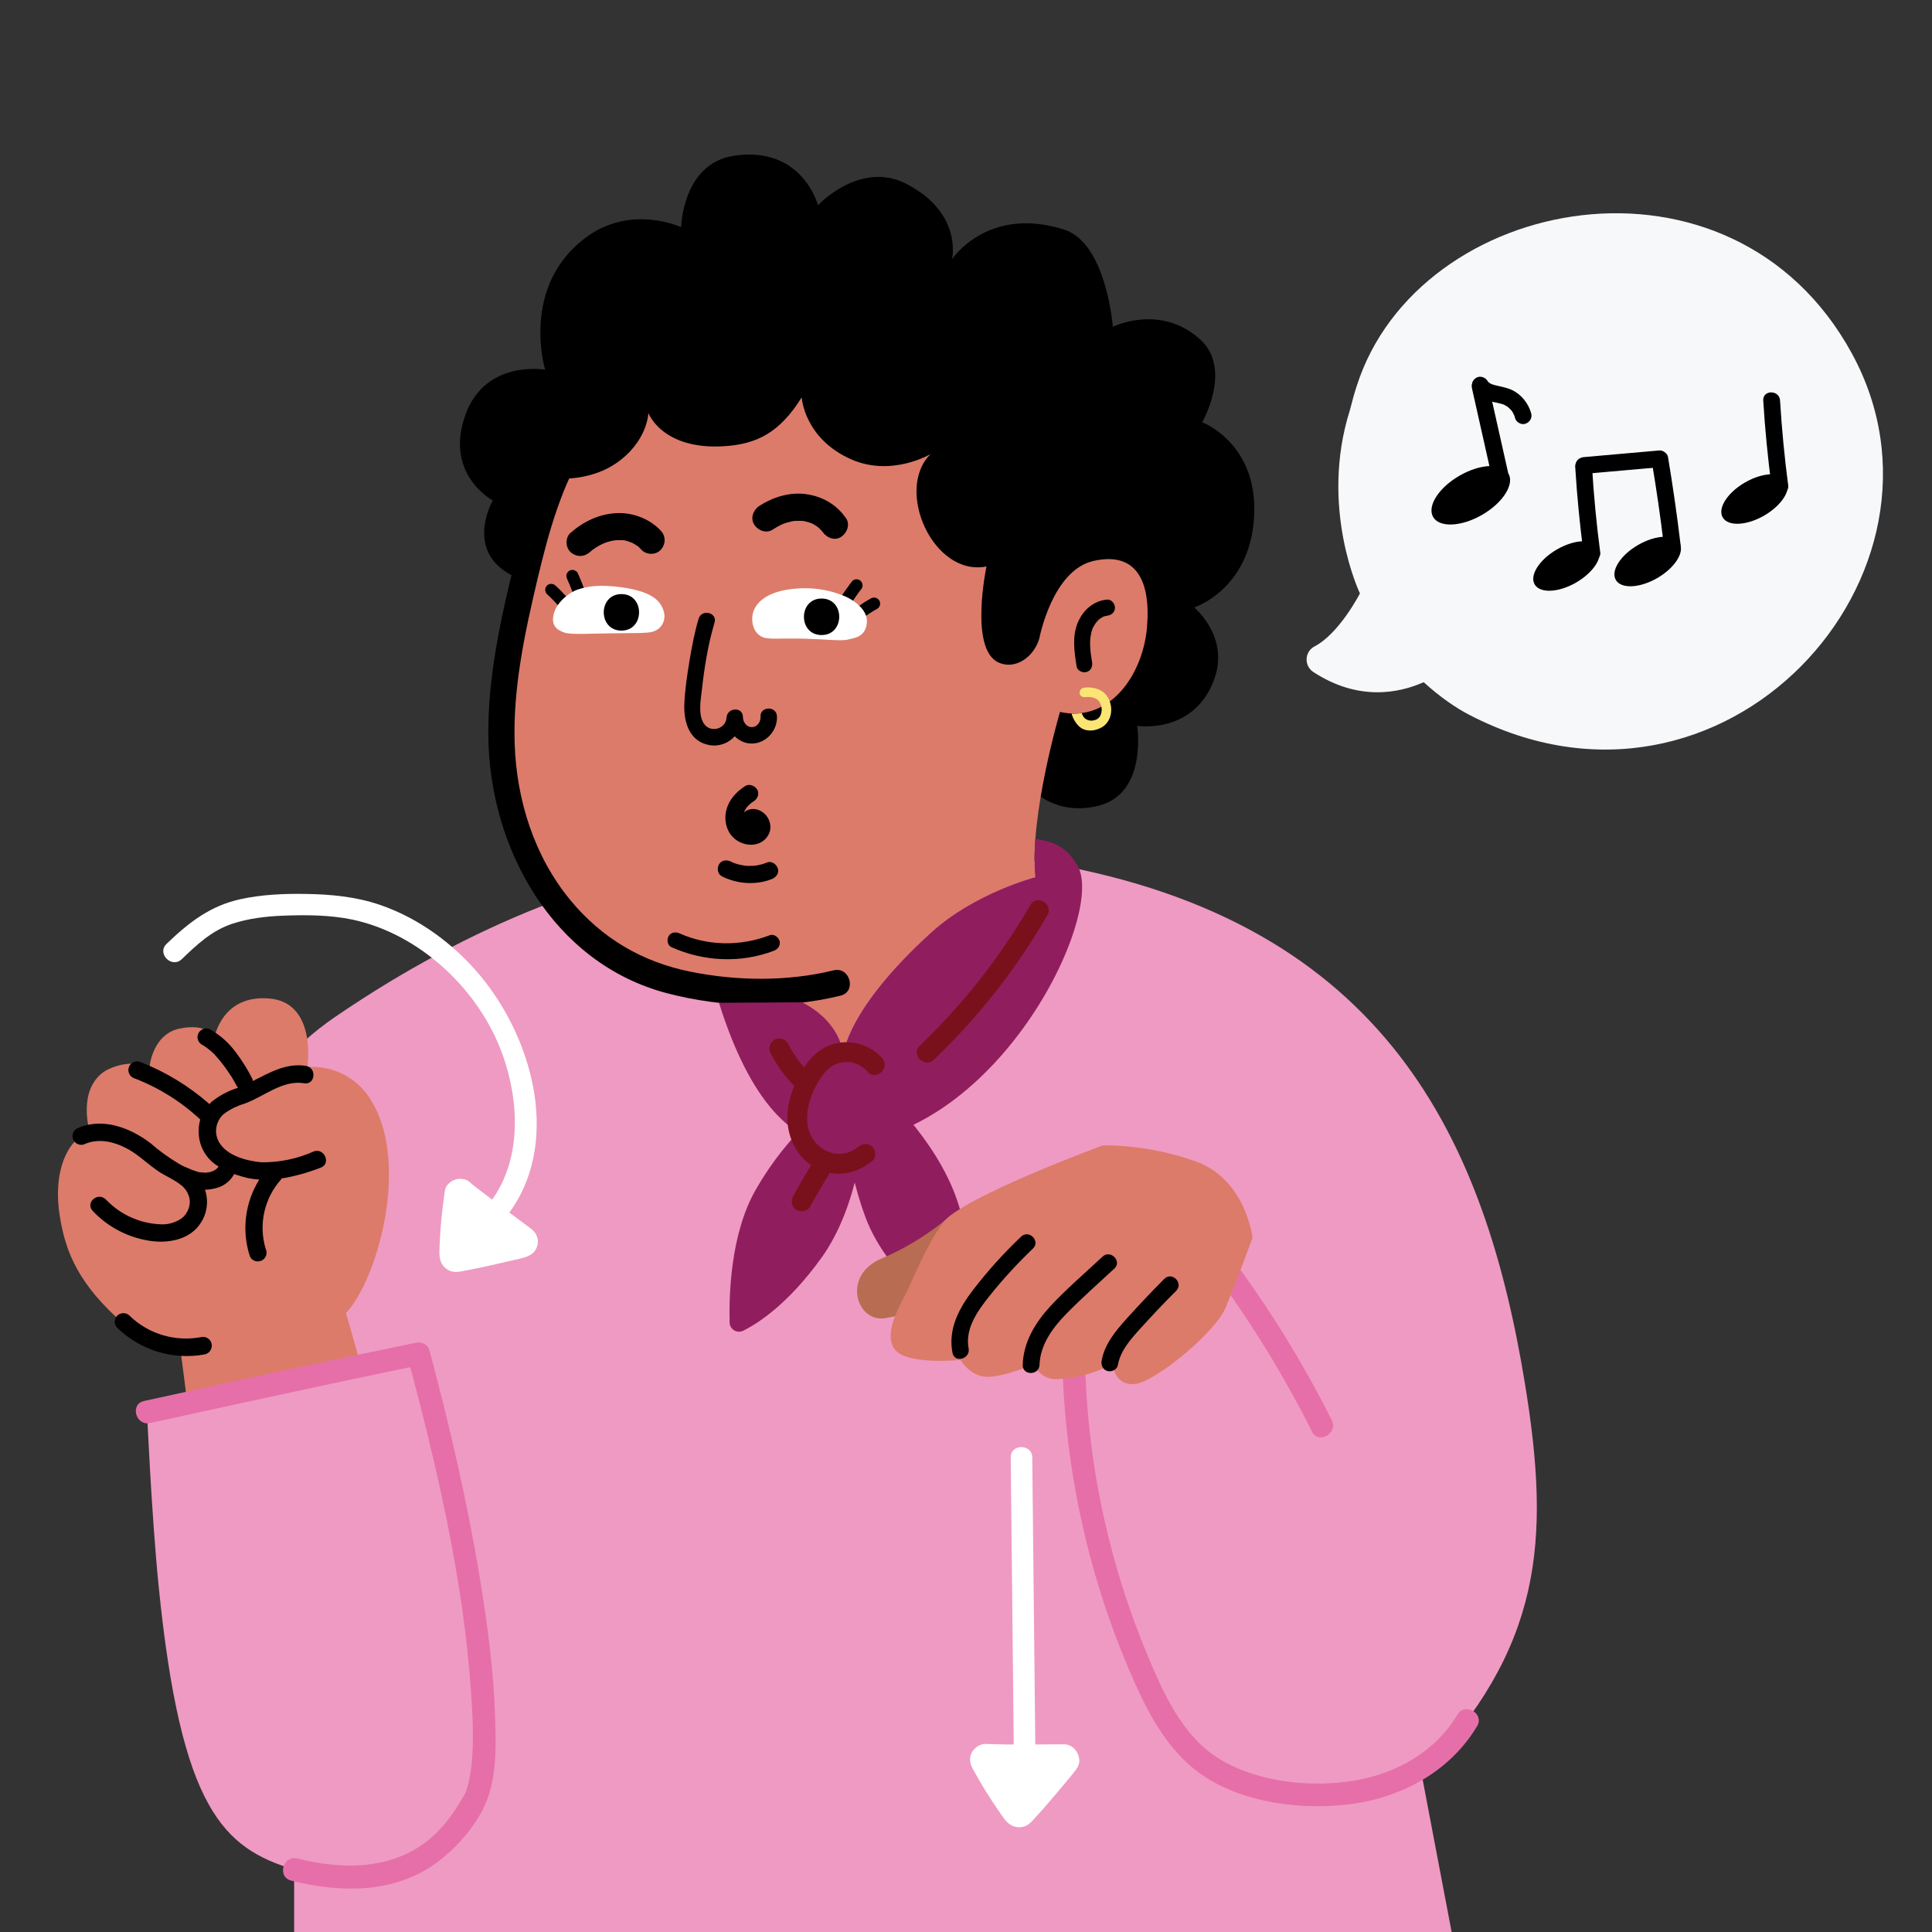 <svg width="200" height="200" viewBox="0 0 200 200" fill="none" xmlns="http://www.w3.org/2000/svg">
<rect x="0" y="0" width="200" height="200" fill="#333333" stroke="none"/>
<g clip-path="url(#clip0_266_1425)">
<path d="M157.85 143.16C153.76 118.26 143.67 95.51 108.55 89.37C89.17 85.99 63.82 85.38 34.72 105.25C15.56 118.34 26.44 141.17 23.13 143.94L15.22 146.17C15.22 146.17 15.68 156.77 16.42 164.17C18.74 187.33 23.12 191.31 30.45 193.54V200.41H150.35L147.16 183.63C159.58 170.61 160.57 159.71 157.85 143.16Z" fill="#EF9AC2"/>
<path d="M87.89 111.76C88.01 111 88.92 110.66 89.5 111.17C92.04 113.4 97.71 118.94 99.43 125.39C100.91 130.94 100.54 134.58 100.13 136.4C99.97 137.1 99.15 137.41 98.58 136.97C96.38 135.26 91.51 131.07 89.64 126.13C87.16 119.56 87.48 114.3 87.89 111.76Z" fill="#901E5E"/>
<path d="M104.44 78.67C104.44 78.67 107.32 85.08 113.78 83.39C118.81 82.08 117.72 75.14 117.72 75.14C117.72 75.14 123.74 76.08 125.76 70.13C127.21 65.84 123.62 62.88 123.62 62.88C123.62 62.88 129.27 61.09 129.81 53.73C130.38 45.94 124.45 43.71 124.45 43.71C124.45 43.71 127.63 38.19 124.22 35.12C120.08 31.4 115.2 33.83 115.2 33.83C115.2 33.83 114.55 25.15 110.14 23.76C102.21 21.26 98.55 26.84 98.55 26.84C98.55 26.84 99.71 22.11 93.88 19.06C89.03 16.53 84.68 21.25 84.68 21.25C84.68 21.25 83.06 15.03 75.94 16.13C70.64 16.95 70.51 23.52 70.51 23.52C70.51 23.52 65.3 21.06 60.56 24.65C53.84 29.74 56.43 38.27 56.43 38.27C56.43 38.27 50.36 37.2 48.24 42.78C45.86 49.06 51.01 51.81 51.01 51.81C51.01 51.81 47.79 57.4 53.6 59.85C56.17 60.94 104.44 78.67 104.44 78.67Z" fill="black"/>
<path d="M117.1 61.07C117.1 61.07 118.54 49.95 112.17 40.69C105.39 30.84 94.67 27.28 79.1 29.98C63.52 32.67 57.49 44.23 55.13 54.46L98 60.03L95.78 78.24L107.69 79.92L117.1 61.07Z" fill="black"/>
<path d="M107.59 66.1C107.59 66.1 108.91 59.05 113.19 58.07C117.48 57.09 119.15 59.93 118.74 64.9C118.33 69.87 114.86 74.84 109.73 73.7C109.73 73.7 106.56 84.42 107.17 90.81C107.17 90.81 100.92 92.44 96.41 96.52C87.66 104.46 87.32 109.08 87.32 109.08C86.55 104.66 81.81 103.23 81.81 103.23C81.81 103.23 63.22 103.96 56.48 93.88C47.17 79.96 56 54.49 56 54.49C56 54.49 56.73 52.14 58.31 49.55C58.31 49.55 61.29 49.65 63.73 47.99C67.05 45.74 67.12 42.75 67.12 42.75C67.12 42.75 68.51 46.54 74.82 46.2C78.3 46.01 80.68 44.83 82.99 41.14C82.99 41.14 83.24 45.41 88.14 47.56C92.31 49.39 96.33 47.01 96.33 47.01C92.6 50.68 96.59 59.73 102.12 58.64C102.12 58.64 100.32 67.14 103.34 68.57C105.05 69.37 107 68.08 107.59 66.1Z" fill="#DC7B6A"/>
<path d="M86.29 100.45C81.51 101.62 76.29 101.56 71.48 100.59C66.45 99.58 62.27 97.11 59 93.13C55.3 88.62 53.48 82.82 53.28 77.05C53.08 71.27 54.33 65.47 55.66 59.87C56.78 55.15 58.15 50.17 60.79 46.05C61.73 44.58 59.39 43.21 58.45 44.68C55.86 48.74 54.43 53.61 53.27 58.25C51.81 64.06 50.5 70.15 50.55 76.16C50.65 87.79 57.22 99.7 69.02 102.81C74.79 104.33 81.21 104.49 87.01 103.07C88.71 102.65 87.99 100.03 86.29 100.45Z" fill="black"/>
<path d="M79.67 96.82C76.67 97.97 73.28 97.94 70.34 96.62C69.93 96.44 69.45 96.5 69.21 96.92C69 97.27 69.1 97.87 69.51 98.05C72.85 99.55 76.69 99.73 80.12 98.42C80.54 98.26 80.82 97.86 80.7 97.4C80.57 96.99 80.09 96.65 79.67 96.82Z" fill="black"/>
<path d="M114.59 62.07C113.19 62.2 112.12 63.16 111.58 64.43C110.97 65.88 111.21 67.48 111.45 68.99C111.52 69.43 112.07 69.68 112.47 69.57C112.94 69.44 113.12 69 113.05 68.55C112.87 67.44 112.69 66.24 113.07 65.16C113.07 65.15 113.13 65 113.1 65.06C113.08 65.12 113.14 64.98 113.15 64.97C113.21 64.86 113.27 64.74 113.34 64.64C113.37 64.59 113.4 64.55 113.43 64.5C113.45 64.47 113.51 64.4 113.45 64.47C113.53 64.37 113.61 64.28 113.7 64.19C113.74 64.15 113.78 64.12 113.82 64.08C113.92 63.99 113.74 64.14 113.85 64.06C113.95 63.99 114.06 63.93 114.16 63.87C114.2 63.85 114.27 63.82 114.18 63.85C114.23 63.83 114.28 63.81 114.33 63.8C114.39 63.78 114.46 63.76 114.53 63.75C114.56 63.74 114.73 63.72 114.59 63.74C115.03 63.7 115.42 63.39 115.42 62.91C115.42 62.48 115.04 62.02 114.59 62.07Z" fill="black"/>
<path d="M70.84 72.9C70.9 71.41 71.13 69.91 71.37 68.44C71.62 66.97 71.89 65.48 72.32 64.05C72.63 63.01 74.28 63.4 73.97 64.45C73.29 66.72 72.91 69.12 72.65 71.47C72.53 72.5 72.26 73.98 72.86 74.9C73.52 75.9 75.13 75.5 75.21 74.29C75.28 73.22 76.91 73.13 76.91 74.24C76.91 74.75 77.29 75.29 77.85 75.27C78.41 75.26 78.76 74.7 78.73 74.19C78.67 73.1 80.37 73.05 80.43 74.14C80.51 75.57 79.36 76.92 77.9 76.97C77.19 77 76.54 76.7 76.06 76.22C75.42 76.92 74.48 77.31 73.43 77.13C71.35 76.76 70.77 74.73 70.84 72.9Z" fill="black"/>
<path d="M113.02 75.62C113.31 75.6 113.61 75.51 113.93 75.36C114.44 75.12 114.8 74.66 114.96 74.07C115.14 73.37 114.99 72.58 114.56 72.01C113.8 70.99 112.34 71.17 112.28 71.18C112.28 71.18 111.7 71.22 111.77 71.79C111.83 72.25 112.41 72.16 112.41 72.16C112.42 72.16 113.36 72.05 113.77 72.6C114.02 72.94 114.11 73.41 114 73.83C113.96 74.01 113.83 74.32 113.52 74.47C113.13 74.65 112.77 74.62 112.52 74.5C112.16 74.33 112.03 73.99 111.99 73.82C111.99 73.82 111.77 73.85 111.46 73.87C111.14 73.89 110.93 73.87 110.93 73.87C110.95 73.98 111.27 75.06 112.11 75.47C112.38 75.59 112.69 75.64 113.02 75.62Z" fill="#FBE574"/>
<path d="M80 54.82C80.27 54.64 80.54 54.48 80.83 54.34C80.9 54.3 80.97 54.27 81.05 54.24C80.9 54.3 80.9 54.3 81.05 54.24C81.2 54.19 81.35 54.13 81.51 54.09C81.66 54.05 81.82 54.01 81.97 53.97C82.05 53.95 82.13 53.94 82.21 53.93C82.03 53.95 82.03 53.95 82.19 53.93C82.51 53.91 82.82 53.91 83.13 53.93C83.29 53.95 83.27 53.94 83.08 53.92C83.15 53.93 83.22 53.94 83.29 53.96C83.43 53.99 83.57 54.02 83.71 54.07C83.78 54.09 84.23 54.24 83.88 54.11C84.01 54.16 84.14 54.23 84.26 54.3C84.39 54.37 84.5 54.45 84.62 54.53C84.75 54.62 84.74 54.61 84.59 54.5C84.65 54.54 84.7 54.59 84.75 54.64C84.86 54.73 84.96 54.84 85.05 54.94C85.1 54.99 85.14 55.05 85.19 55.1C85.08 54.96 85.07 54.95 85.16 55.07C85.58 55.68 86.41 56.01 87.08 55.57C87.68 55.18 88.03 54.29 87.58 53.65C86.59 52.2 85.07 51.35 83.34 51.14C81.68 50.94 79.96 51.48 78.58 52.39C77.97 52.8 77.65 53.65 78.08 54.31C78.47 54.93 79.34 55.26 80 54.82Z" fill="black"/>
<path d="M61.07 57.15C61.11 57.11 61.5 56.8 61.25 56.99C61.38 56.89 61.51 56.8 61.64 56.71C61.91 56.54 62.19 56.39 62.48 56.25C62.18 56.39 62.64 56.19 62.7 56.17C62.85 56.12 63 56.07 63.16 56.03C63.31 55.99 63.47 55.96 63.63 55.93C63.28 55.99 63.77 55.92 63.84 55.92C63.99 55.91 64.14 55.91 64.29 55.92C64.38 55.92 64.84 55.9 64.48 55.93C64.75 55.91 65.1 56.08 65.36 56.16C65.51 56.22 65.5 56.21 65.34 56.15C65.41 56.18 65.48 56.21 65.54 56.25C65.67 56.32 65.8 56.39 65.93 56.48C65.99 56.52 66.05 56.56 66.11 56.61C65.97 56.5 65.97 56.5 66.09 56.6C66.2 56.71 66.31 56.81 66.41 56.92C66.91 57.46 67.9 57.47 68.4 56.92C68.93 56.34 68.94 55.5 68.4 54.93C67.25 53.7 65.51 53.04 63.83 53.12C62.03 53.2 60.4 53.99 59.06 55.16C58.5 55.65 58.53 56.66 59.06 57.15C59.67 57.7 60.48 57.67 61.07 57.15Z" fill="black"/>
<path d="M83.06 103.76C84.52 104.51 86.8 106.13 87.32 109.08C87.32 109.08 87.66 104.46 96.41 96.52C100.92 92.43 107.17 90.81 107.17 90.81C107.06 89.61 107.08 88.27 107.18 86.87C108.85 87.02 110.43 87.7 111.39 89.38C114.85 93.87 103.68 117.45 87.16 118.44C82.11 118.74 77.58 113.89 74.43 103.81L83.06 103.76Z" fill="#901E5E"/>
<path d="M106.65 93.69C103.55 99.07 99.7 103.96 95.21 108.25C94.25 109.17 95.71 110.62 96.67 109.71C101.28 105.31 105.24 100.25 108.43 94.73C109.09 93.58 107.31 92.54 106.65 93.69Z" fill="#78111B"/>
<path d="M88.24 112.67C88.91 112.28 89.74 112.77 89.72 113.54C89.61 116.92 88.92 124.82 85.02 130.23C81.66 134.89 78.62 136.91 76.95 137.75C76.31 138.07 75.55 137.63 75.53 136.91C75.46 134.12 75.61 127.7 78.25 123.13C81.75 117.04 86.03 113.96 88.24 112.67Z" fill="#901E5E"/>
<path d="M91.3 109.51C90.06 108.19 88.28 107.61 86.51 108.02C84.9 108.38 83.77 109.55 82.95 110.93C82.01 112.52 81.37 114.48 81.54 116.34C81.71 118.19 82.78 120.06 84.46 120.93C86.43 121.95 88.63 121.56 90.3 120.18C90.73 119.83 90.67 119.09 90.3 118.72C89.87 118.29 89.27 118.37 88.84 118.72C86.83 120.37 83.99 119.01 83.61 116.48C83.4 115.09 83.83 113.61 84.48 112.39C84.76 111.86 85.07 111.36 85.45 110.94C85.78 110.57 86.17 110.29 86.55 110.15C87.1 109.94 87.65 109.88 88.15 109.98C88.83 110.12 89.35 110.45 89.83 110.97C90.75 111.94 92.21 110.48 91.3 109.51Z" fill="#78111B"/>
<path d="M84.25 120.17C83.5 121.37 82.78 122.6 82.1 123.85C81.84 124.32 81.97 124.99 82.47 125.26C82.95 125.51 83.6 125.4 83.88 124.89C84.56 123.64 85.28 122.42 86.03 121.21C86.32 120.75 86.14 120.06 85.66 119.8C85.16 119.54 84.56 119.69 84.25 120.17Z" fill="#78111B"/>
<path d="M79.78 109.04C80.45 110.35 81.34 111.55 82.38 112.58C82.76 112.96 83.46 112.99 83.84 112.58C84.21 112.17 84.25 111.53 83.84 111.12C83.42 110.7 83.02 110.26 82.66 109.79C82.71 109.86 82.77 109.93 82.82 110C82.34 109.37 81.92 108.71 81.56 108.01C81.31 107.53 80.6 107.35 80.15 107.64C79.66 107.95 79.51 108.53 79.78 109.04Z" fill="#78111B"/>
<path d="M87.97 62.69C88.36 62.08 88.77 61.48 89.21 60.91C89.3 60.79 89.31 60.57 89.27 60.43C89.23 60.28 89.12 60.13 88.98 60.05C88.83 59.97 88.66 59.93 88.5 59.99C88.45 60.01 88.4 60.03 88.35 60.05C88.26 60.11 88.18 60.18 88.12 60.28C87.68 60.86 87.27 61.45 86.88 62.06C86.7 62.34 86.81 62.76 87.11 62.92C87.42 63.08 87.78 62.99 87.97 62.69Z" fill="black"/>
<path d="M89.38 63.93C89.84 63.6 90.31 63.3 90.8 63.03C90.94 62.95 91.05 62.8 91.09 62.65C91.13 62.5 91.11 62.3 91.03 62.17C90.84 61.88 90.48 61.77 90.17 61.94C89.68 62.21 89.2 62.52 88.75 62.84C88.61 62.94 88.51 63.05 88.46 63.22C88.42 63.37 88.44 63.57 88.52 63.7C88.61 63.83 88.74 63.95 88.9 63.99C89.06 64.03 89.25 64.03 89.38 63.93Z" fill="black"/>
<path d="M89.74 64.41C89.84 62.97 88.06 61.98 87.54 61.76C86.41 61.27 84.73 60.77 82.55 60.92C78.96 61.16 78.08 62.74 77.91 63.6C77.76 64.32 77.95 65.65 79.1 66.01C79.72 66.2 81.03 66.05 83.38 66.12C85.61 66.18 87.08 66.38 87.77 66.21C88.46 66.03 89.63 65.96 89.74 64.41Z" fill="white"/>
<path d="M85.05 65.74C87.48 65.74 87.49 61.96 85.05 61.96C82.62 61.96 82.61 65.74 85.05 65.74Z" fill="black"/>
<path d="M60.67 61.48C60.41 60.75 60.12 60.02 59.8 59.31C59.74 59.18 59.56 59.06 59.42 59.02C59.27 58.98 59.07 59 58.94 59.08C58.81 59.17 58.69 59.3 58.65 59.46C58.61 59.63 58.64 59.78 58.71 59.94C58.78 60.11 58.86 60.27 58.93 60.44C58.91 60.39 58.89 60.34 58.87 60.29C59.08 60.79 59.28 61.3 59.46 61.81C59.51 61.97 59.6 62.1 59.75 62.19C59.88 62.27 60.08 62.3 60.23 62.25C60.54 62.16 60.79 61.81 60.67 61.48Z" fill="black"/>
<path d="M58.68 61.82C58.31 61.4 57.92 60.99 57.5 60.62C57.38 60.51 57.23 60.44 57.06 60.44C56.91 60.44 56.72 60.51 56.62 60.62C56.51 60.74 56.43 60.9 56.44 61.06C56.45 61.22 56.5 61.39 56.62 61.5C57.04 61.88 57.43 62.28 57.8 62.7C57.9 62.82 58.09 62.88 58.24 62.88C58.39 62.88 58.58 62.81 58.68 62.7C58.79 62.58 58.87 62.42 58.86 62.26C58.86 62.1 58.8 61.96 58.68 61.82Z" fill="black"/>
<path d="M57.32 63.57C57.67 62.17 59.16 61.26 59.69 61.07C60.85 60.66 62.12 60.5 64.29 60.79C67.85 61.27 68.47 62.42 68.73 63.36C68.92 64.06 68.63 65.14 67.46 65.42C66.83 65.57 65.44 65.53 63.24 65.56C61.01 65.59 59.16 65.71 58.48 65.5C57.8 65.28 56.99 64.86 57.32 63.57Z" fill="white"/>
<path d="M64.33 65.28C66.76 65.28 66.77 61.5 64.33 61.5C61.89 61.5 61.89 65.28 64.33 65.28Z" fill="black"/>
<path d="M77.13 81.38C76.27 81.93 75.53 82.71 75.23 83.71C74.92 84.73 75.13 85.96 75.92 86.71C76.69 87.45 77.96 87.72 78.9 87.12C79.44 86.77 79.79 86.17 79.75 85.52C79.71 84.88 79.35 84.29 78.78 83.97C78.06 83.57 77.26 83.72 76.75 84.36C76.44 84.74 76.25 85.18 76.46 85.67C76.56 85.9 76.72 86.07 76.94 86.2C77.27 86.38 77.6 86.33 77.93 86.18C78.36 85.99 78.49 85.34 78.25 84.96C77.97 84.52 77.48 84.43 77.03 84.64C77.02 84.65 77 84.65 76.99 84.66C77.14 84.62 77.29 84.58 77.44 84.54C77.42 84.54 77.41 84.54 77.39 84.54C77.54 84.58 77.69 84.62 77.84 84.66C77.88 84.81 77.92 84.96 77.96 85.11C77.96 85.55 78 85.69 78.1 85.53C78.14 85.44 78.08 85.59 78.06 85.58L78.19 85.44C78.19 85.45 78.05 85.53 78.14 85.48C78.23 85.43 78.07 85.51 78.07 85.51C78.02 85.53 77.96 85.51 77.91 85.52C77.77 85.53 78.01 85.55 77.88 85.51C77.77 85.48 77.94 85.55 77.97 85.57C78.06 85.62 77.91 85.54 77.91 85.53C77.91 85.53 77.97 85.59 77.98 85.6C78.06 85.67 77.93 85.54 77.94 85.54C77.97 85.54 77.98 85.65 78 85.65C77.98 85.65 77.95 85.49 77.97 85.58C77.97 85.61 78.01 85.75 77.99 85.62C77.96 85.45 77.97 85.81 77.99 85.63C78 85.5 78 85.61 77.98 85.63C77.98 85.64 77.97 85.65 77.97 85.66C77.95 85.71 77.96 85.7 77.98 85.64C78.04 85.58 77.99 85.6 77.97 85.64C77.98 85.63 78.08 85.53 78.01 85.58C78 85.58 77.94 85.64 77.94 85.64C77.94 85.61 78.09 85.55 77.96 85.61C77.81 85.69 78.1 85.57 77.95 85.62C77.91 85.63 77.8 85.64 77.78 85.67C77.78 85.67 77.97 85.66 77.87 85.66C77.84 85.66 77.81 85.66 77.78 85.67C77.74 85.67 77.52 85.65 77.66 85.67C77.8 85.69 77.61 85.66 77.57 85.65C77.51 85.63 77.45 85.61 77.4 85.59C77.31 85.56 77.47 85.62 77.47 85.62C77.46 85.61 77.4 85.59 77.39 85.58C77.35 85.56 77.25 85.47 77.21 85.47C77.23 85.47 77.36 85.61 77.25 85.5C77.23 85.48 77.21 85.46 77.18 85.44C77.16 85.42 77.03 85.27 77.11 85.37C77.19 85.47 77.07 85.3 77.05 85.27C77.03 85.24 77.02 85.21 77 85.18C76.93 85.05 77.02 85.2 77.01 85.21C77.01 85.21 76.91 84.86 76.9 84.83C76.86 84.66 76.9 84.98 76.9 84.8C76.9 84.72 76.89 84.65 76.9 84.57C76.9 84.54 76.92 84.33 76.9 84.46C76.88 84.59 76.92 84.38 76.93 84.35C76.94 84.29 76.96 84.22 76.98 84.16C76.99 84.13 77 84.1 77.01 84.07C77.06 83.93 77 84.1 77 84.1C76.99 84.09 77.22 83.7 77.24 83.67C77.24 83.66 77.29 83.59 77.3 83.59C77.29 83.59 77.19 83.73 77.28 83.61C77.33 83.55 77.38 83.49 77.43 83.44C77.54 83.33 77.65 83.22 77.77 83.12C77.79 83.11 77.83 83.06 77.85 83.06C77.81 83.07 77.73 83.15 77.83 83.08C77.9 83.03 77.98 82.98 78.05 82.93C78.44 82.68 78.64 82.13 78.37 81.71C78.1 81.31 77.55 81.11 77.13 81.38Z" fill="black"/>
<path d="M74.73 90.72C76.32 91.51 78.23 91.66 79.9 91C80.33 90.83 80.68 90.4 80.52 89.9C80.38 89.48 79.89 89.09 79.42 89.28C79.07 89.42 78.7 89.53 78.33 89.59C78.3 89.6 78.05 89.62 78.27 89.6C78.17 89.61 78.07 89.62 77.97 89.63C77.79 89.64 77.62 89.64 77.44 89.64C77.35 89.64 77.26 89.63 77.18 89.62C77.14 89.62 76.86 89.58 77.08 89.61C76.91 89.58 76.73 89.55 76.56 89.51C76.39 89.47 76.22 89.42 76.05 89.36C76.01 89.35 75.72 89.23 75.91 89.31C75.82 89.27 75.73 89.23 75.64 89.18C75.22 88.97 74.65 89.05 74.42 89.5C74.2 89.9 74.29 90.49 74.73 90.72Z" fill="black"/>
<path fill-rule="evenodd" clip-rule="evenodd" d="M18.65 139.47C18.65 139.47 14.41 138.5 12.13 136.44C7.61 132.3 6.69 128.86 6.21 126.01C5.33 120.77 7.39 117.6 9.3 117.22C9.3 117.22 7.91 112.75 10.91 110.85C11.6 110.47 12.37 110.22 13.15 110.14C13.94 110.06 14.74 110.14 15.49 110.37C15.49 110.37 15.8 107.07 18.58 106.48C21.36 105.89 22.24 107.27 22.24 107.27C22.24 107.27 23.04 102.91 27.94 103.37C32.84 103.83 31.82 110.46 31.82 110.46C33.18 110.36 34.55 110.66 35.74 111.32C36.94 111.98 37.92 112.97 38.57 114.17C42.38 120.74 39.03 132.53 35.81 135.93L37.25 140.92L19.33 144.75L18.65 139.47Z" fill="#DC7B6A"/>
<path d="M20.85 138.41C19.54 138.67 18.18 138.6 16.9 138.23C15.62 137.86 14.44 137.18 13.47 136.26C13.32 136.08 13.1 135.96 12.86 135.94C12.62 135.92 12.38 135.99 12.2 136.14C12.11 136.22 12.03 136.31 11.98 136.41C11.92 136.52 11.89 136.63 11.88 136.75C11.87 136.87 11.88 136.99 11.92 137.1C11.96 137.21 12.01 137.32 12.09 137.41C13.27 138.57 14.71 139.43 16.29 139.92C17.87 140.41 19.55 140.51 21.17 140.21C21.29 140.19 21.4 140.15 21.5 140.08C21.6 140.02 21.69 139.93 21.76 139.83C21.83 139.73 21.88 139.62 21.9 139.5C21.93 139.38 21.93 139.26 21.91 139.14C21.89 139.02 21.85 138.91 21.78 138.81C21.72 138.71 21.63 138.62 21.53 138.55C21.43 138.48 21.32 138.43 21.2 138.41C21.09 138.39 20.97 138.39 20.85 138.41Z" fill="black"/>
<path d="M32.47 119.2C30.77 119.96 28.93 120.34 27.07 120.32C25.57 120.18 23.57 119.68 22.72 118.31C22.43 117.84 22.31 117.29 22.39 116.75C22.47 116.21 22.73 115.71 23.14 115.34C23.77 114.86 24.49 114.5 25.25 114.27C27.3 113.56 29.21 111.76 31.5 112.14C32.64 112.33 32.82 110.52 31.67 110.34C29.62 110.02 27.92 111.03 26.17 111.91C26.17 111.83 26.15 111.75 26.12 111.68C25.63 110.69 25.04 109.75 24.37 108.88C23.65 107.91 22.73 107.1 21.67 106.52C21.56 106.48 21.44 106.46 21.32 106.46C21.2 106.46 21.08 106.49 20.98 106.54C20.87 106.59 20.77 106.66 20.69 106.75C20.61 106.84 20.55 106.94 20.5 107.05C20.42 107.27 20.43 107.51 20.52 107.72C20.61 107.93 20.78 108.1 20.99 108.19L21.16 108.3L21.45 108.5L21.75 108.74L21.89 108.86C22.11 109.04 22.31 109.25 22.49 109.48C22.67 109.69 22.85 109.9 23.02 110.12C23.35 110.54 23.64 110.98 23.93 111.41L23.88 111.33L23.94 111.42C23.97 111.47 24 111.52 24.03 111.57L24.2 111.86C24.31 112.04 24.41 112.23 24.51 112.43C24.55 112.49 24.59 112.55 24.64 112.61C23.64 112.91 22.71 113.41 21.9 114.06C21.82 114.13 21.76 114.22 21.68 114.29C19.56 112.43 17.14 110.95 14.51 109.93C14.29 109.85 14.04 109.85 13.82 109.95C13.6 110.05 13.43 110.23 13.35 110.45C13.26 110.67 13.27 110.92 13.37 111.14C13.47 111.36 13.65 111.53 13.87 111.61C16.41 112.58 18.74 114.03 20.73 115.89C20.47 116.81 20.51 117.79 20.85 118.68C21.19 119.55 21.81 120.28 22.62 120.75C22.61 120.81 22.55 120.87 22.5 120.92C22.47 120.94 22.44 120.97 22.42 120.99C22.42 121.03 22.27 121.09 22.23 121.14L22.12 121.19L21.96 121.26L21.86 121.3C21.8 121.32 21.74 121.33 21.68 121.34L21.31 121.4L21.2 121.39L21.05 121.38C20.9 121.38 20.75 121.36 20.61 121.34C20.61 121.34 20.38 121.32 20.54 121.33L20.33 121.26L19.91 121.12C19.61 121 19.33 120.87 19.04 120.75C18.74 120.62 18.66 120.53 18.47 120.44C17.45 119.83 16.48 119.13 15.59 118.35C13.46 116.72 10.54 115.62 7.95 116.83C7.76 116.94 7.61 117.13 7.55 117.34C7.48 117.55 7.5 117.78 7.59 117.99C7.68 118.19 7.85 118.36 8.06 118.44C8.27 118.53 8.5 118.54 8.71 118.46C10.46 117.65 12.49 118.38 13.98 119.41C14.76 119.96 15.47 120.61 16.26 121.16C17.04 121.72 17.99 122.06 18.74 122.68C19.17 123 19.47 123.47 19.6 123.99C19.69 124.39 19.65 124.82 19.49 125.2C19.35 125.57 19.1 125.9 18.78 126.14C18.1 126.6 17.28 126.81 16.46 126.73C14.38 126.61 12.42 125.7 10.98 124.19C10.15 123.33 8.8 124.48 9.59 125.35C11.19 127.05 13.33 128.15 15.65 128.47C17.55 128.72 19.74 128.29 20.81 126.55C21.13 126.05 21.33 125.49 21.4 124.9C21.47 124.31 21.41 123.72 21.22 123.16C21.69 123.15 22.16 123.07 22.61 122.92C23.31 122.68 23.89 122.19 24.24 121.54C24.7 121.7 25.16 121.84 25.64 121.95C26.04 122.03 26.44 122.08 26.84 122.11C26.11 123.28 25.64 124.6 25.47 125.98C25.3 127.35 25.44 128.75 25.87 130.06C25.92 130.17 25.99 130.26 26.08 130.35C26.17 130.43 26.27 130.49 26.38 130.53C26.49 130.57 26.61 130.59 26.73 130.58C26.85 130.57 26.97 130.55 27.07 130.5C27.29 130.4 27.45 130.22 27.54 129.99C27.62 129.77 27.61 129.52 27.51 129.3C27.13 128.06 27.08 126.75 27.36 125.48C27.64 124.22 28.24 123.04 29.11 122.08C29.12 122.05 29.12 122.03 29.12 122C30.53 121.77 31.91 121.38 33.24 120.86C34.3 120.41 33.54 118.78 32.47 119.2Z" fill="black"/>
<path d="M15.54 147.31C24.9 145.27 34.25 143.21 43.63 141.29C45.12 140.99 44.49 138.7 43 139.01C33.62 140.93 24.26 142.99 14.91 145.03C13.42 145.35 14.05 147.64 15.54 147.31Z" fill="#E66FA9"/>
<path d="M30.14 194.68C35.25 195.97 40.92 196.05 45.31 192.74C47.53 191.07 49.75 188.49 50.61 185.79C51.43 183.21 51.34 180.27 51.25 177.6C51.09 172.84 50.45 168.09 49.68 163.39C48.37 155.45 46.54 147.6 44.47 139.83C44.08 138.36 41.79 138.98 42.19 140.46C45.22 151.82 47.97 163.48 48.77 175.25C48.96 178.07 49.12 181.22 48.64 183.89C48.57 184.3 48.48 184.71 48.35 185.11C48.17 185.68 48.28 185.44 47.99 185.93C47.26 187.2 46.46 188.41 45.45 189.47C41.56 193.54 35.95 193.7 30.78 192.39C29.29 192.03 28.66 194.31 30.14 194.68Z" fill="#E66FA9"/>
<path d="M47.63 123.67C47.32 125.68 47.15 127.7 47.12 129.73C47.12 129.83 47.12 129.95 47.18 130.03C47.24 130.12 54.05 128.6 54.06 128.52C54.06 128.52 49.23 124.95 47.63 123.67Z" fill="white"/>
<path d="M46.06 123.24C45.77 125.17 45.57 127.11 45.5 129.06C45.48 129.67 45.43 130.31 45.76 130.86C46.07 131.37 46.62 131.69 47.22 131.67C47.53 131.66 47.86 131.59 48.17 131.53C49.84 131.22 51.49 130.84 53.14 130.45C53.95 130.26 55.01 130.14 55.46 129.35C55.66 129 55.75 128.49 55.62 128.09C55.48 127.66 55.23 127.38 54.87 127.12C53.22 125.9 51.57 124.67 49.94 123.42C49.8 123.31 49.66 123.21 49.53 123.1C49.46 123.05 49.4 123 49.33 122.95C49.3 122.93 49.28 122.91 49.25 122.89C49.1 122.78 49.57 123.14 49.42 123.02C49.2 122.85 48.99 122.68 48.77 122.51C48.42 122.23 48.08 122.03 47.62 122.03C47.22 122.03 46.74 122.21 46.47 122.51C45.93 123.1 45.76 124.25 46.47 124.81C48.47 126.41 50.54 127.92 52.6 129.45C52.81 129.61 53.02 129.76 53.23 129.92C53.04 129.18 52.84 128.43 52.65 127.69C52.75 127.59 52.84 127.5 52.94 127.4C53.1 127.16 53.32 127.02 53.6 126.95C53.59 126.95 53.59 126.95 53.58 126.96C53.56 126.96 53.55 126.97 53.53 126.98C53.48 126.99 53.43 127.01 53.38 127.02C53.21 127.07 53.04 127.11 52.87 127.15C52.34 127.28 51.8 127.4 51.27 127.52C50.08 127.79 48.89 128.05 47.7 128.29C47.49 128.33 47.28 128.37 47.07 128.41C46.97 128.43 46.66 128.47 47.07 128.42C47.45 128.37 47.29 128.4 47.21 128.4C46.88 128.41 47.69 128.4 47.99 128.62C48.18 128.81 48.38 129.01 48.57 129.2C48.85 129.82 48.73 129.84 48.74 129.45C48.74 129.31 48.75 129.18 48.75 129.04C48.76 128.81 48.77 128.59 48.78 128.36C48.8 127.84 48.84 127.32 48.88 126.81C48.92 126.32 48.97 125.82 49.03 125.33C49.06 125.08 49.08 124.84 49.12 124.59C49.06 125 49.13 124.54 49.14 124.49C49.16 124.36 49.18 124.22 49.2 124.09C49.27 123.64 49.27 123.24 49.04 122.83C48.84 122.49 48.45 122.17 48.07 122.08C47.29 121.92 46.2 122.33 46.06 123.24Z" fill="white"/>
<path d="M18.82 99.29C20.4 97.77 21.91 96.34 24.04 95.63C25.74 95.07 27.53 94.86 29.31 94.79C31.69 94.7 34.17 94.71 36.5 95.2C43.45 96.68 49.58 102.43 51.99 109.08C53.91 114.36 54.07 120.97 50.02 125.32C49.04 126.37 50.62 127.95 51.6 126.9C58.4 119.58 55.55 108.06 49.77 101.07C47 97.73 43.39 95.05 39.27 93.65C36.81 92.82 34.26 92.58 31.68 92.54C29.4 92.5 27.09 92.6 24.86 93.09C21.71 93.79 19.51 95.53 17.24 97.71C16.2 98.71 17.78 100.29 18.82 99.29Z" fill="white"/>
<path d="M104.63 150.879C104.74 161.349 104.85 171.829 104.96 182.299C104.98 183.729 107.21 183.739 107.19 182.299C107.08 171.829 106.97 161.349 106.86 150.879C106.84 149.449 104.61 149.439 104.63 150.879Z" fill="white"/>
<path d="M102.05 182.169C103.01 183.959 104.09 185.679 105.28 187.329C105.34 187.419 105.41 187.499 105.51 187.539C105.61 187.569 110.15 182.269 110.11 182.199C110.1 182.199 104.1 182.229 102.05 182.169Z" fill="white"/>
<path d="M100.64 182.989C101.48 184.559 102.42 186.079 103.44 187.539C103.77 188.019 104.09 188.579 104.59 188.889C105.13 189.229 105.8 189.259 106.35 188.929C106.61 188.779 106.81 188.549 107.01 188.339C108.16 187.089 109.26 185.779 110.35 184.479C110.58 184.209 110.81 183.929 111.03 183.649C111.36 183.229 111.77 182.789 111.73 182.199C111.66 181.329 111.04 180.559 110.1 180.569C107.42 180.589 104.73 180.629 102.05 180.539C101.2 180.509 100.38 181.309 100.42 182.169C100.46 183.079 101.14 183.769 102.05 183.799C104.73 183.879 107.42 183.839 110.1 183.829C109.56 183.289 109.01 182.739 108.47 182.199C108.47 182.159 108.85 181.089 108.63 181.479C108.51 181.679 108.93 181.099 108.8 181.259C108.77 181.299 108.74 181.339 108.71 181.369C108.55 181.569 108.38 181.769 108.22 181.969C107.72 182.569 107.22 183.159 106.71 183.749C106.21 184.329 105.71 184.919 105.2 185.489C105.02 185.689 104.84 185.889 104.66 186.089C104.6 186.149 104.54 186.219 104.48 186.279C104.46 186.299 104.44 186.319 104.42 186.339C104.61 186.119 105.15 185.919 105.52 185.899C105.79 185.969 106.07 186.049 106.34 186.119C106.69 186.529 106.8 186.629 106.65 186.439C106.61 186.379 106.56 186.319 106.52 186.259C106.46 186.179 106.41 186.099 106.35 186.019C106.19 185.799 106.04 185.569 105.89 185.349C105.6 184.919 105.31 184.479 105.04 184.039C104.49 183.159 103.97 182.259 103.47 181.339C103.07 180.589 101.96 180.289 101.24 180.759C100.46 181.259 100.21 182.189 100.64 182.989Z" fill="white"/>
<path fill-rule="evenodd" clip-rule="evenodd" d="M140.78 61.43C140.78 61.43 136.52 52.56 139.76 42.39C139.96 41.59 140.18 40.78 140.45 39.95C146.81 20.06 179.28 13.83 191.7 36.58C204.12 59.31 178.48 87.74 152.08 73.99C150.75 73.3 149.09 72.18 147.38 70.62C144.83 71.75 140.64 72.62 135.96 69.57C134.97 68.92 135.04 67.45 136.09 66.91C138.66 65.57 140.78 61.43 140.78 61.43Z" fill="#F6F8F9"/>
<path d="M109.97 140.83C110.22 151.74 112.52 162.54 116.77 172.59C118.59 176.9 120.76 181.39 124.83 184C129.09 186.72 134.96 187.4 139.89 186.75C145.17 186.05 150.13 183.34 152.91 178.69C153.69 177.38 151.65 176.19 150.87 177.5C148.6 181.3 144.6 183.57 140.31 184.31C135.76 185.09 130.2 184.52 126.21 182.07C122.38 179.72 120.42 175.24 118.75 171.26C116.87 166.75 115.39 162.07 114.32 157.31C113.1 151.89 112.45 146.38 112.32 140.83C112.3 139.31 109.93 139.31 109.97 140.83Z" fill="#E66FA9"/>
<path d="M125.35 131.25C129.33 136.58 132.83 142.25 135.82 148.2C136.5 149.56 138.55 148.36 137.86 147.01C134.88 141.06 131.37 135.39 127.39 130.06C127 129.54 126.37 129.29 125.77 129.64C125.27 129.92 124.97 130.74 125.35 131.25Z" fill="#E66FA9"/>
<path d="M98.53 125.72C98.53 125.72 95.69 128.41 91.24 130.29C87.1 132.04 88.65 136.97 91.68 136.45C94.71 135.92 95.69 135.1 95.69 135.1L98.53 125.72Z" fill="#B86C51"/>
<path d="M114.13 118.58C114.13 118.58 99.46 123.99 97.61 126.58C95.76 129.16 94.56 132.32 93.9 133.67C93.24 135.02 91.41 137.92 92.59 139.64C93.77 141.36 99.43 140.78 99.43 140.78C99.43 140.78 100.44 142.51 102.18 142.53C103.91 142.55 107 141.25 107 141.25C107 141.25 107.74 142.85 109.38 142.77C112.94 142.61 115.21 141.14 115.21 141.14C115.21 141.14 115.22 143.3 117.3 143.29C119.37 143.28 125.75 137.98 126.83 135.46C127.91 132.95 129.66 128.13 129.66 128.13C129.66 128.13 129 122.1 123.78 120.23C118.56 118.36 114.13 118.58 114.13 118.58Z" fill="#DC7B6A"/>
<path d="M100.27 139.58C99.87 137.51 101.26 135.62 102.48 134.1C103.85 132.39 105.34 130.77 106.93 129.25C107.74 128.47 106.51 127.24 105.7 128.02C103.91 129.72 102.25 131.56 100.75 133.51C99.29 135.41 98.12 137.57 98.6 140.04C98.8 141.15 100.48 140.68 100.27 139.58Z" fill="black"/>
<path d="M107.61 141.29C107.68 139.21 108.96 137.47 110.35 136.04C111.95 134.4 113.68 132.88 115.36 131.32C116.18 130.55 114.95 129.32 114.13 130.09C112.33 131.78 110.42 133.4 108.74 135.21C107.18 136.9 105.94 138.93 105.87 141.29C105.83 142.41 107.57 142.41 107.61 141.29Z" fill="black"/>
<path d="M115.72 141.32C115.99 139.8 117.04 138.65 118.03 137.55C119.24 136.21 120.48 134.9 121.76 133.62C122.55 132.82 121.32 131.59 120.53 132.39C119.18 133.74 117.87 135.13 116.59 136.55C115.47 137.8 114.34 139.16 114.04 140.86C113.96 141.32 114.17 141.8 114.65 141.93C115.07 142.05 115.63 141.79 115.72 141.32Z" fill="black"/>
<path d="M152.38 40.21C153.06 43.24 153.74 46.27 154.42 49.3C154.67 50.4 156.35 49.93 156.1 48.84C155.42 45.81 154.74 42.78 154.06 39.75C153.82 38.65 152.14 39.11 152.38 40.21Z" fill="black"/>
<path d="M153.425 53.297C155.577 52.054 156.798 50.139 156.152 49.02C155.506 47.901 153.237 48.001 151.085 49.244C148.933 50.486 147.712 52.401 148.358 53.52C149.004 54.639 151.273 54.539 153.425 53.297Z" fill="black"/>
<path d="M152.49 40.3C152.81 40.85 153.32 41.19 153.9 41.42C154.4 41.61 154.93 41.66 155.44 41.81C155.5 41.83 155.56 41.85 155.63 41.87C155.81 41.94 155.63 41.88 155.64 41.87C155.64 41.87 155.91 42.01 155.92 42.02C155.98 42.05 156.03 42.09 156.08 42.12C156.22 42.21 156 42.05 156.08 42.12C156.16 42.19 156.24 42.26 156.32 42.34C156.36 42.38 156.39 42.42 156.43 42.46C156.47 42.5 156.6 42.61 156.45 42.48C156.52 42.54 156.58 42.67 156.63 42.75C156.65 42.78 156.76 43.04 156.78 43.04C156.74 42.94 156.73 42.92 156.75 42.98C156.76 43.01 156.77 43.04 156.78 43.07C156.8 43.13 156.82 43.19 156.83 43.26C156.95 43.7 157.46 44.01 157.9 43.87C158.35 43.72 158.64 43.27 158.51 42.8C158.23 41.76 157.49 40.83 156.51 40.37C155.97 40.12 155.4 40.03 154.83 39.89C154.7 39.86 154.58 39.82 154.46 39.78C154.29 39.72 154.44 39.8 154.45 39.78C154.44 39.79 154.29 39.7 154.27 39.69C154.22 39.66 154.18 39.63 154.13 39.6C154.04 39.55 154.24 39.71 154.13 39.6C154.12 39.59 153.99 39.47 154 39.46C154.02 39.49 154.04 39.51 154.06 39.54C154.04 39.5 154.01 39.47 153.99 39.43C153.76 39.04 153.19 38.86 152.8 39.12C152.4 39.36 152.24 39.87 152.49 40.3Z" fill="black"/>
<path d="M163.07 48.39C163.25 51.34 163.54 54.29 163.92 57.22C163.98 57.69 164.28 58.09 164.79 58.09C165.21 58.09 165.72 57.69 165.66 57.22C165.27 54.29 164.99 51.34 164.81 48.39C164.74 47.27 163 47.26 163.07 48.39Z" fill="black"/>
<path d="M163.96 49.06C166.56 48.83 169.17 48.6 171.77 48.37C172.24 48.33 172.64 48 172.64 47.5C172.64 47.06 172.24 46.59 171.77 46.63C169.17 46.86 166.56 47.09 163.96 47.32C163.49 47.36 163.09 47.69 163.09 48.19C163.08 48.63 163.48 49.1 163.96 49.06Z" fill="black"/>
<path d="M170.99 47.76C171.47 50.62 171.89 53.49 172.23 56.37C172.29 56.84 172.59 57.24 173.1 57.24C173.53 57.24 174.03 56.84 173.97 56.37C173.61 53.34 173.17 50.31 172.67 47.3C172.59 46.84 172.02 46.58 171.6 46.69C171.11 46.82 170.91 47.29 170.99 47.76Z" fill="black"/>
<path d="M163.156 60.306C164.978 59.254 166.012 57.633 165.465 56.686C164.919 55.739 162.998 55.825 161.176 56.877C159.354 57.929 158.32 59.549 158.866 60.496C159.413 61.443 161.334 61.358 163.156 60.306Z" fill="black"/>
<path d="M171.557 59.842C173.38 58.79 174.414 57.169 173.867 56.222C173.32 55.276 171.4 55.361 169.577 56.413C167.755 57.465 166.721 59.086 167.268 60.033C167.815 60.98 169.735 60.894 171.557 59.842Z" fill="black"/>
<path d="M182.53 41.46C182.71 44.41 183 47.36 183.38 50.29C183.44 50.76 183.74 51.16 184.25 51.16C184.67 51.16 185.18 50.76 185.12 50.29C184.73 47.36 184.45 44.41 184.27 41.46C184.21 40.34 182.46 40.34 182.53 41.46Z" fill="black"/>
<path d="M182.623 53.373C184.446 52.321 185.48 50.7 184.933 49.753C184.386 48.806 182.466 48.892 180.643 49.944C178.821 50.996 177.787 52.616 178.334 53.563C178.881 54.51 180.801 54.425 182.623 53.373Z" fill="black"/>
</g>
<defs>
<clipPath id="clip0_266_1425">
<rect width="200" height="200" fill="white"/>
</clipPath>
</defs>
</svg>
